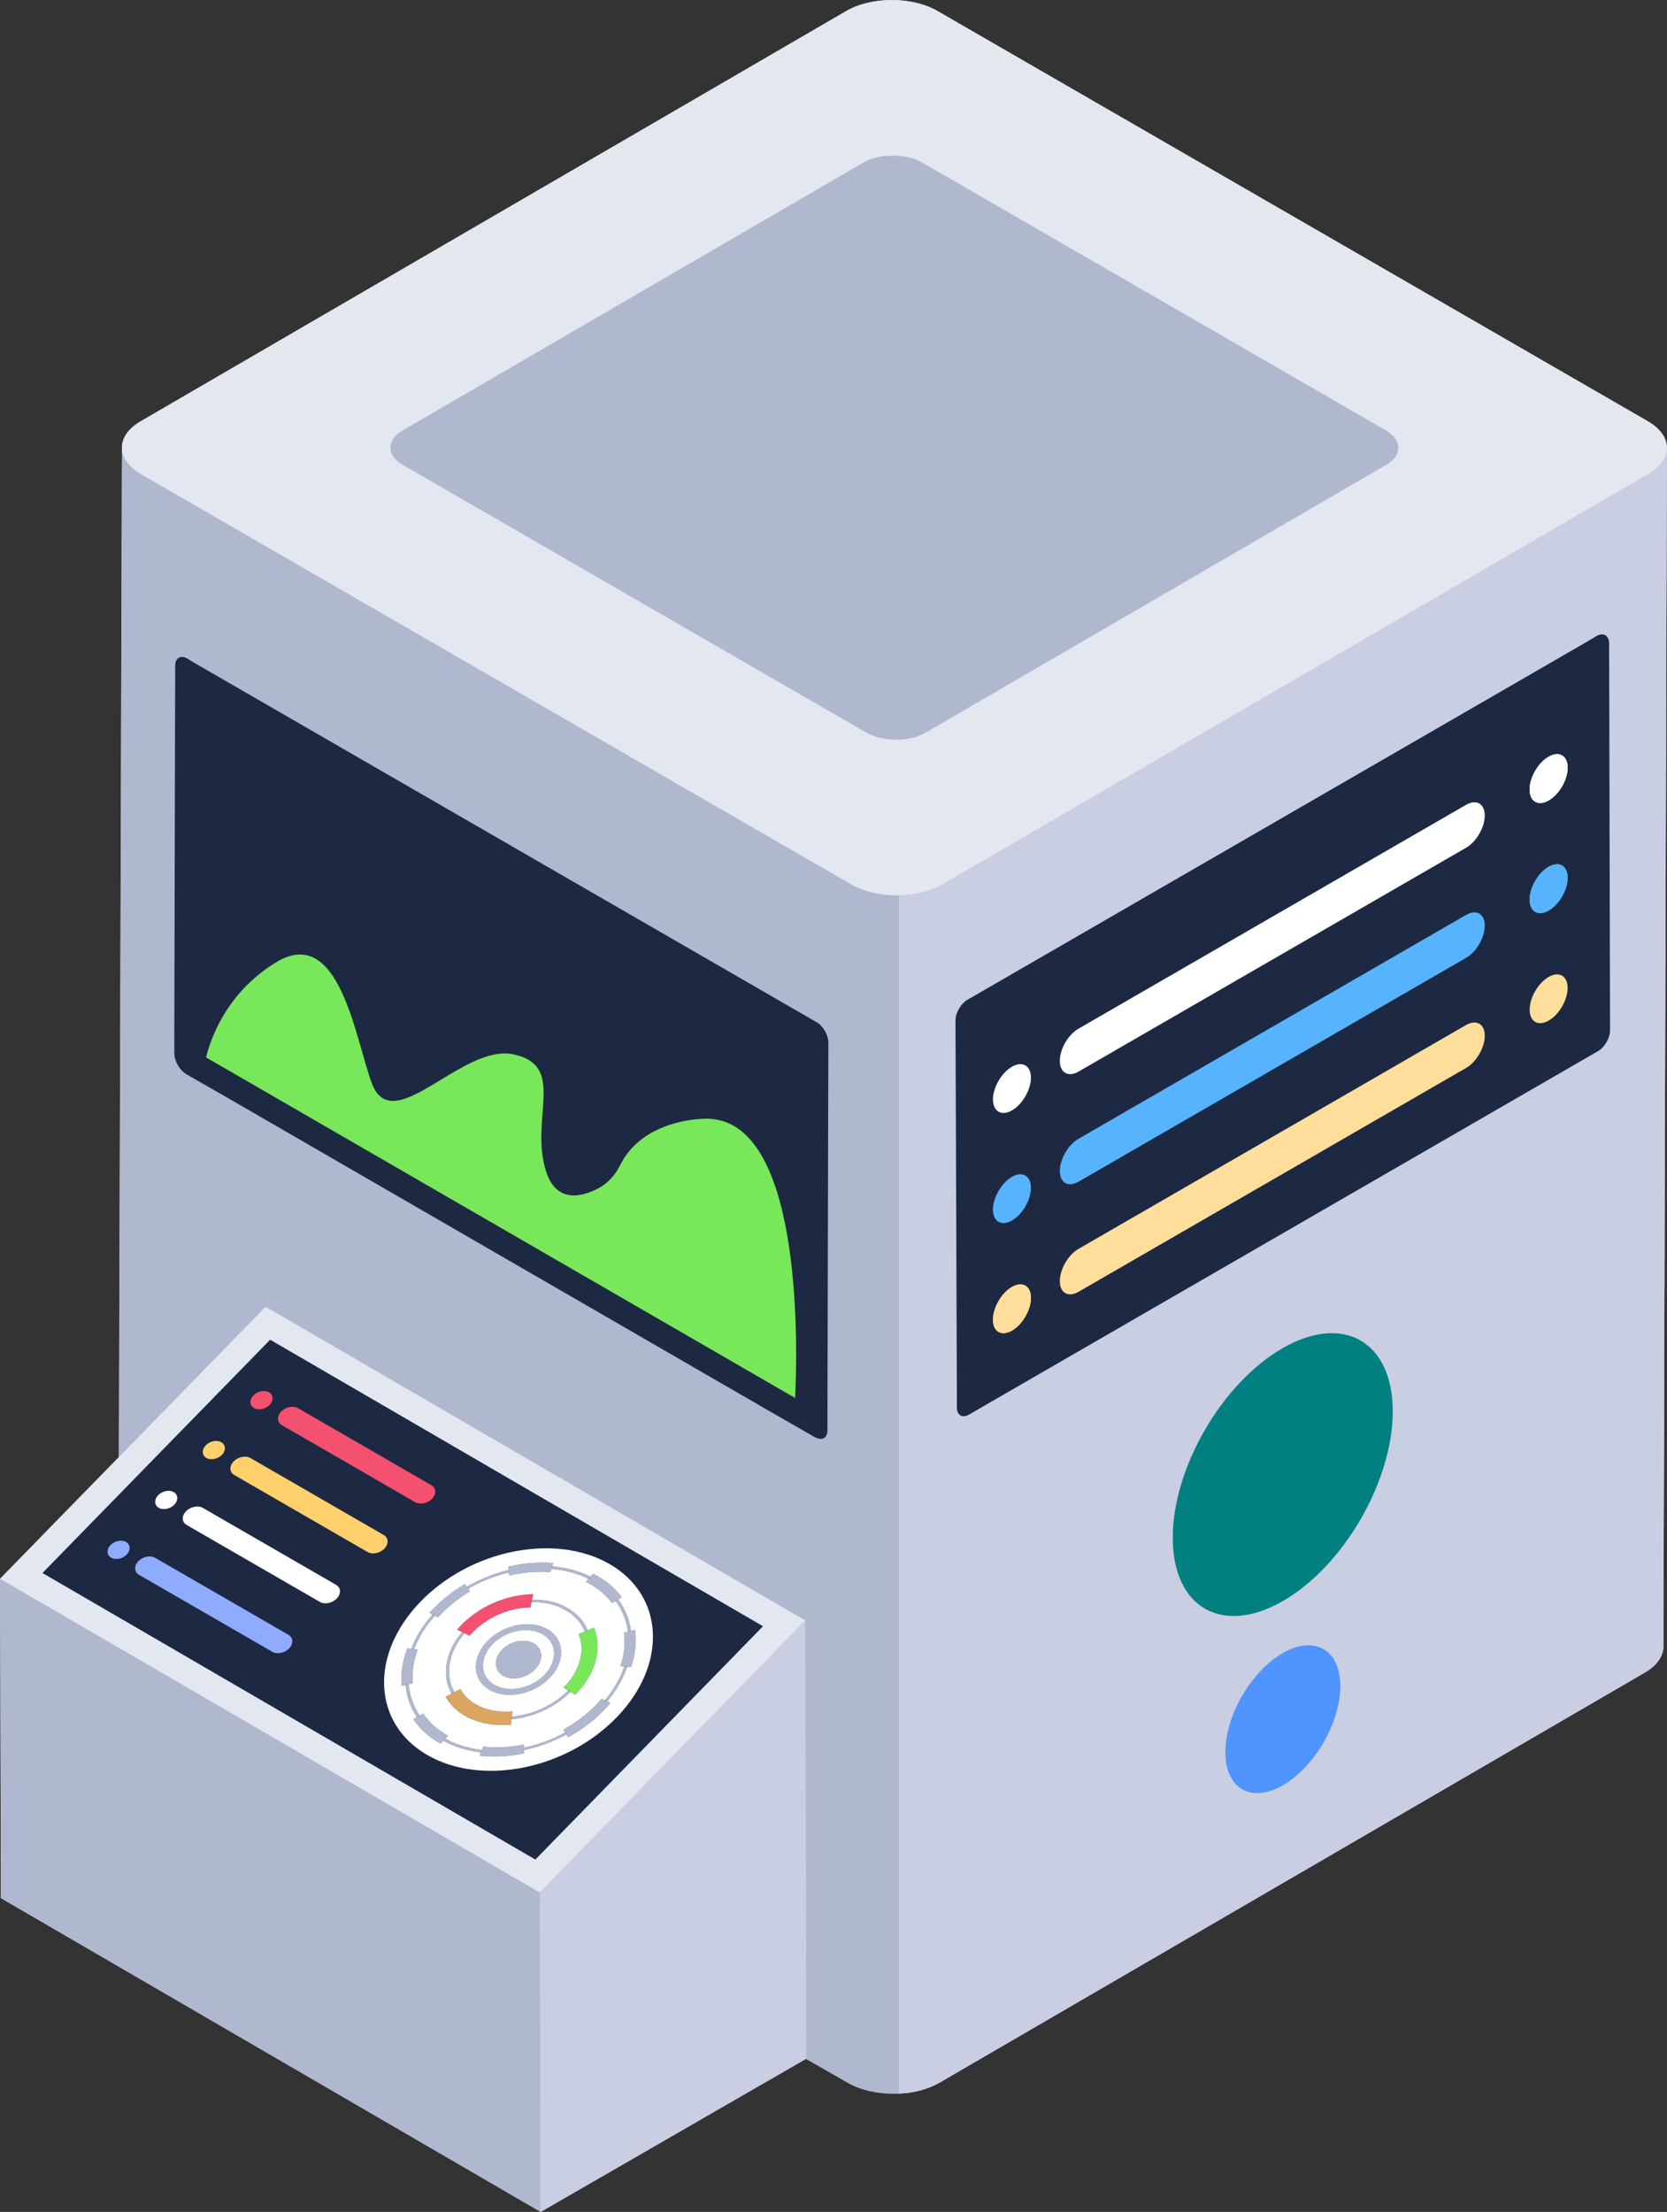 <?xml version="1.0" encoding="UTF-8"?>
<svg id="Layer_2" data-name="Layer 2" xmlns="http://www.w3.org/2000/svg" viewBox="0 0 1960.21 2599.93">
  <rect x="0" y="0" width="1960.21" height="2599.93" fill="#333333" stroke="none"/>
  <defs>
    <style>
      .cls-1 {
        fill: #b0b8cf;
      }

      .cls-1, .cls-2, .cls-3, .cls-4, .cls-5, .cls-6, .cls-7, .cls-8, .cls-9, .cls-10, .cls-11, .cls-12, .cls-13, .cls-14, .cls-15 {
        stroke-width: 0px;
      }

      .cls-2 {
        fill: #1d2943;
      }

      .cls-3 {
        fill: #78e75a;
      }

      .cls-4 {
        fill: #c9cee2;
      }

      .cls-16 {
        isolation: isolate;
      }

      .cls-5 {
        fill: #72797f;
      }

      .cls-6 {
        fill: #fff;
      }

      .cls-7 {
        fill: #008080ff;
      }

      .cls-8 {
        fill: #57b3fe;
      }

      .cls-9 {
        fill: #f45170;
      }

      .cls-10 {
        fill: #8fabfe;
      }

      .cls-11 {
        fill: #dba660;
      }

      .cls-12 {
        fill: #ffd06c;
      }

      .cls-13 {
        fill: #5094ff;
      }

      .cls-14 {
        fill: #e3e7f0;
      }

      .cls-15 {
        fill: #ffde9b;
      }
    </style>
  </defs>
  <g id="Layer_1-2" data-name="Layer 1">
    <g id="_16" data-name="16">
      <path class="cls-4" d="M1960.21,526.48l-4.33,1408.82c0,10.83-7.04,22.21-22.21,30.87l-829.26,482.07c-13.63,6.8-28.44,12.46-47.67,12.46v-1.08c-21.53,1.03-43.37-1.92-59.58-11.37l-49.29-28.17-311.99,179.83L1.08,2231.04l-1.08-375.36,139.74-143,3.79-1186.75c0-10.83,7.04-22.21,22.21-30.87L995,13c29.79-17.33,77.45-17.33,107.24,0l835.22,482.06c15.17,8.67,22.75,20.04,22.75,31.42Z"/>
      <g>
        <g>
          <path class="cls-1" d="M1959.99,526.42l-4.01,1408.81c0,11.11-7.25,22.37-22.07,30.86l-829.55,482.05c-29.63,17.28-77.77,17.28-107.4,0l-835.25-482.05c-14.97-8.64-22.37-20.06-22.37-31.32l4.01-1408.81c0,11.41,7.41,22.68,22.38,31.32l835.1,482.21c29.78,17.13,77.77,17.13,107.55,0l829.55-482.21c14.81-8.48,22.07-19.75,22.07-30.86Z"/>
          <path class="cls-4" d="M1937.93,557.28l-829.55,482.21c-14.3,8.22-32.8,12.39-51.46,12.72v1408.55c17.3-.83,34.23-4.9,47.44-12.61l829.55-482.05c14.81-8.49,22.06-19.75,22.06-30.86l4.01-1408.81c0,11.11-7.25,22.38-22.06,30.86Z"/>
          <path class="cls-14" d="M1937.59,495.08c29.75,17.18,30.01,44.99.35,62.23l-829.62,482.12c-29.66,17.23-77.67,17.18-107.43,0L165.75,557.26c-29.75-17.18-29.91-44.94-.25-62.17L995.12,12.97c29.66-17.23,77.58-17.23,107.33-.06l835.14,482.17Z"/>
          <path class="cls-1" d="M1629.68,505.89c19.41,11.21,19.58,29.35.23,40.6l-541.27,314.55c-19.35,11.24-50.68,11.21-70.09,0l-544.87-314.58c-19.41-11.21-19.51-29.32-.17-40.56L1014.79,191.35c19.35-11.24,50.61-11.24,70.02-.04l544.87,314.58Z"/>
          <path class="cls-2" d="M974.06,1225.74l-1.08,438.73v16.79c0,9.21-6.5,12.46-14.63,8.13l-48.21-27.62-642.93-371.57-48.21-27.62c-8.12-4.88-14.08-15.71-14.08-24.92l1.08-455.52c0-8.67,6.5-12.46,14.08-8.13l10.83,6.5,729.06,420.86c8.12,4.33,14.08,15.71,14.08,24.37Z"/>
          <path class="cls-3" d="M934.99,1643.21l-692.72-400.34c4.67-18.68,22.18-75.28,82.87-112.05,74.12-44.35,92.61,90.08,112.05,142.39,24.54,66.03,106.21-47.27,166.9-33.85,61.86,13.42,19.26,73.53,37.35,135.39,11.67,39.69,41.43,32.68,61.86,22.18,12.25-6.42,21.01-16.92,26.84-29.18,26.85-51.36,93.96-52.52,93.96-52.52,117.88-10.5,114.38,256.19,110.88,327.97Z"/>
          <path class="cls-2" d="M1893.23,1211.12c0,9.21-6.5,20.04-14.08,24.37l-739.89,427.36c-7.58,4.33-14.08.54-14.08-8.13v-16.79l-1.63-438.73c0-8.66,6.5-20.04,14.63-24.37l728.51-420.86,10.83-6.5c8.13-4.33,14.08-.54,14.63,8.13l1.08,455.52Z"/>
          <g>
            <g>
              <path class="cls-6" d="M1723.89,946.02c12.1-6.99,21.97-1.39,22.01,12.52.04,13.91-9.76,30.88-21.86,37.87l-455.82,263.17c-12.1,6.99-21.94,1.35-21.98-12.55-.04-13.76,9.6-30.76,21.84-37.83l455.82-263.17Z"/>
              <path class="cls-6" d="M1820.98,889.54c12.3-7.1,22.33-1.4,22.37,12.73.04,14.15-9.93,31.4-22.23,38.5-12.34,7.12-22.36,1.42-22.4-12.74-.04-14.13,9.91-31.37,22.25-38.49Z"/>
            </g>
            <g>
              <path class="cls-8" d="M1723.89,1075.44c12.1-6.99,21.97-1.39,22.01,12.52.04,13.91-9.76,30.88-21.86,37.87l-455.82,263.17c-12.1,6.99-21.94,1.35-21.98-12.55-.04-13.76,9.6-30.76,21.84-37.83l455.82-263.17Z"/>
              <path class="cls-8" d="M1820.98,1018.96c12.3-7.1,22.33-1.4,22.37,12.73.04,14.15-9.93,31.4-22.23,38.5-12.34,7.12-22.36,1.42-22.4-12.74-.04-14.13,9.91-31.37,22.25-38.49Z"/>
            </g>
            <g>
              <path class="cls-15" d="M1723.89,1204.86c12.1-6.99,21.97-1.39,22.01,12.52.04,13.91-9.76,30.88-21.86,37.87l-455.82,263.17c-12.1,6.99-21.94,1.35-21.98-12.55-.04-13.76,9.6-30.76,21.84-37.83l455.82-263.17Z"/>
              <path class="cls-15" d="M1189.9,1512.74c12.3-7.1,22.33-1.4,22.37,12.73.04,14.15-9.93,31.4-22.23,38.5-12.34,7.12-22.36,1.42-22.4-12.74-.04-14.13,9.91-31.37,22.25-38.49Z"/>
              <path class="cls-6" d="M1189.9,1253.9c12.3-7.1,22.33-1.4,22.37,12.73.04,14.15-9.93,31.4-22.23,38.5-12.34,7.12-22.36,1.42-22.4-12.74-.04-14.13,9.91-31.37,22.25-38.49Z"/>
              <path class="cls-8" d="M1189.9,1383.32c12.3-7.1,22.33-1.4,22.37,12.73.04,14.15-9.93,31.4-22.23,38.5-12.34,7.12-22.36,1.42-22.4-12.74-.04-14.13,9.91-31.37,22.25-38.49Z"/>
              <path class="cls-15" d="M1189.9,1512.74c12.3-7.1,22.33-1.4,22.37,12.73.04,14.15-9.93,31.4-22.23,38.5-12.34,7.12-22.36,1.42-22.4-12.74-.04-14.13,9.91-31.37,22.25-38.49Z"/>
              <path class="cls-6" d="M1820.98,889.54c12.3-7.1,22.33-1.4,22.37,12.73.04,14.15-9.93,31.4-22.23,38.5-12.34,7.12-22.36,1.42-22.4-12.74-.04-14.13,9.91-31.37,22.25-38.49Z"/>
              <path class="cls-8" d="M1820.98,1018.96c12.3-7.1,22.33-1.4,22.37,12.73.04,14.15-9.93,31.4-22.23,38.5-12.34,7.12-22.36,1.42-22.4-12.74-.04-14.13,9.91-31.37,22.25-38.49Z"/>
              <path class="cls-6" d="M1820.98,889.54c12.3-7.1,22.33-1.4,22.37,12.73.04,14.15-9.93,31.4-22.23,38.5-12.34,7.12-22.36,1.42-22.4-12.74-.04-14.13,9.91-31.37,22.25-38.49Z"/>
              <path class="cls-8" d="M1820.98,1018.96c12.3-7.1,22.33-1.4,22.37,12.73.04,14.15-9.93,31.4-22.23,38.5-12.34,7.12-22.36,1.42-22.4-12.74-.04-14.13,9.91-31.37,22.25-38.49Z"/>
              <path class="cls-15" d="M1820.98,1148.38c12.3-7.1,22.33-1.4,22.37,12.73.04,14.15-9.93,31.4-22.23,38.5-12.34,7.12-22.36,1.42-22.4-12.74-.04-14.13,9.91-31.37,22.25-38.49Z"/>
            </g>
          </g>
          <g>
            <g class="cls-16">
              <polygon class="cls-1" points="635.67 2599.93 1.07 2231.14 .2 1855.73 634.8 2224.52 635.67 2599.93"/>
              <g>
                <polygon class="cls-14" points="634.8 2224.52 .2 1855.73 312.36 1535.95 946.96 1904.74 634.8 2224.52"/>
                <polygon class="cls-2" points="49.94 1848.94 317.66 1574.72 897.22 1911.52 629.51 2185.75 49.94 1848.94"/>
              </g>
              <polygon class="cls-4" points="946.96 1904.74 948.23 2419.47 635.67 2599.93 634.8 2224.52 946.96 1904.74"/>
            </g>
            <g>
              <path class="cls-1" d="M737.46,1959.1c-4.68,13.94-12.51,27.83-23.54,40.93l-2.78-1.31c10.74-12.74,18.35-26.27,22.91-39.83l3.41.21Z"/>
              <path class="cls-12" d="M260.2,1695.22c5.3,3.06,5.71,9.62.83,14.73-4.89,5.11-13.17,6.79-18.47,3.73-5.21-3.01-5.54-9.66-.65-14.77,4.89-5.11,13.08-6.7,18.29-3.69Z"/>
              <path class="cls-10" d="M148.26,1812.43c5.3,3.06,5.63,9.71.75,14.82-4.89,5.11-13.09,6.7-18.38,3.64-5.21-3.01-5.62-9.57-.74-14.68,4.89-5.11,13.17-6.79,18.37-3.78Z"/>
              <path class="cls-10" d="M339.22,1921.6c5.66,3.27,6.1,10.38.8,15.93-5.22,5.46-14.19,7.28-19.85,4.01l-156.73-90.49c-5.74-3.32-6.02-10.47-.8-15.93,2.65-2.77,6.22-4.61,9.84-5.34,3.45-.7,7.13-.32,10,1.34l156.73,90.49Z"/>
              <path class="cls-6" d="M204.23,1753.82c5.3,3.06,5.63,9.71.83,14.74-4.89,5.11-13.17,6.79-18.46,3.73-5.21-3.01-5.54-9.65-.66-14.77,4.8-5.03,13.09-6.7,18.29-3.7Z"/>
              <g class="cls-16">
                <path class="cls-12" d="M451.25,1804.31c5.66,3.27,6.1,10.38.8,15.93-5.3,5.55-14.19,7.28-19.85,4.01l-156.73-90.49c-5.74-3.32-6.1-10.38-.8-15.93,2.65-2.77,6.13-4.53,9.76-5.26,3.53-.78,7.21-.41,10.09,1.25l156.73,90.49Z"/>
                <path class="cls-6" d="M395.28,1862.91c5.66,3.27,6.02,10.47.8,15.93-5.3,5.55-14.27,7.36-19.93,4.1l-156.73-90.49c-5.74-3.32-6.02-10.47-.72-16.02,2.57-2.69,6.14-4.53,9.76-5.26,3.54-.79,7.21-.41,10.09,1.25l156.73,90.49Z"/>
                <path class="cls-1" d="M548.9,1865.19c15.49-9.05,32.26-15.72,49.29-19.8l.31,2.83c-16.57,3.97-32.9,10.45-47.97,19.26l-1.63-2.28Z"/>
                <path class="cls-1" d="M518.05,1897.73c-1.08,1.13-2.15,2.25-3.14,3.29l-3.55-1.85-2.69-1.41-3.61-1.89c1.07-1.27,2.23-2.48,3.39-3.69,11.01-11.53,23.93-21.7,38.23-30.11l2.22,3.12,1.63,2.28,2.16,3.04c-12.95,7.59-24.69,16.81-34.63,27.22Z"/>
                <path class="cls-1" d="M649.22,1841.16l-1.05,2.93-1.37,3.83c-15.57-1.19-31.72.11-47.91,3.94l-.4-3.65-.31-2.83-.42-3.86c18-4.27,35.71-5.74,52.86-4.31l-1.41,3.94Z"/>
                <path class="cls-1" d="M508.67,1897.76l2.69,1.41c-11.25,12.54-19.43,25.91-24.56,39.38l-3.38-.33c5.28-13.84,13.69-27.57,25.25-40.45Z"/>
                <path class="cls-1" d="M649.22,1841.16c16.08,1.31,31.44,5.28,45.11,12.1l-2.28,2.58c-13.29-6.63-28.22-10.48-43.88-11.75l1.05-2.93Z"/>
                <path class="cls-9" d="M625.69,1880.17l-.65,2.93-1.41,6.31c-2.26.04-4.52.21-6.78.39-23.34,2.13-45.72,12.88-61.62,29.52-1.08,1.13-2.07,2.17-3.06,3.35l-5.95-2.89-2.75-1.34-6.04-2.93c1.24-1.44,2.56-2.83,3.89-4.21,19.95-20.89,48.04-34.4,77.28-37.02,2.77-.28,5.73-.46,8.52-.46l-1.42,6.37Z"/>
                <path class="cls-1" d="M491.19,1938.98c-5.08,13.34-7.11,26.69-5.94,39.61l-4.68,1.07-3.56.82-4.77,1.09c-1.24-14.3,1.06-29.11,6.6-43.8l4.58.45,3.38.33,4.39.43Z"/>
                <path class="cls-1" d="M697.37,1849.81c1.88.95,3.85,1.95,5.73,3.04,11.31,6.53,20.7,14.78,27.99,24.5l-4.2,2.52-3.13,1.88-4.09,2.46c-6.54-8.75-15.1-16.12-25.43-22.08-1.71-.98-3.41-1.97-5.2-2.87l3.01-3.42,2.28-2.58,3.04-3.45Z"/>
                <path class="cls-1" d="M625.69,1880.17c15.14-.24,29.67,2.95,41.81,9.96,11.36,6.56,19.23,15.65,23.55,26.09l-3.39,1.42c-4.14-10-11.68-18.71-22.56-25-11.63-6.72-25.56-9.78-40.07-9.55l.65-2.93Z"/>
                <path class="cls-1" d="M546.22,1919.77c-19.38,22.63-23.2,49.28-11.92,69.28l-3.26,1.67c-11.77-20.87-7.8-48.67,12.42-72.29l2.75,1.34Z"/>
                <path class="cls-1" d="M477.01,1980.47l3.56-.82c1.12,13.28,5.42,25.85,12.85,36.91l-3.19,1.83c-7.66-11.37-12.08-24.28-13.23-37.92Z"/>
                <path class="cls-1" d="M643.74,1915.01c20.38,11.76,21.58,37.34,2.86,56.93-18.79,19.68-50.55,26.09-70.92,14.33-20.29-11.71-21.66-37.25-2.86-56.93,18.71-19.59,50.64-26.05,70.92-14.33ZM581.31,1980.38c16.97,9.79,43.46,4.51,59.19-11.96,15.65-16.39,14.58-37.72-2.39-47.51-16.97-9.8-43.54-4.43-59.19,11.96-15.73,16.47-14.58,37.72,2.39,47.51"/>
                <path class="cls-5" d="M624.53,1935.12c8.89,5.13,9.36,16.3,1.25,24.8-8.2,8.58-22,11.37-30.89,6.24-8.8-5.08-9.44-16.21-1.25-24.79,8.12-8.5,22.09-11.32,30.89-6.24Z"/>
                <path class="cls-1" d="M723.76,1881.75l3.13-1.88c8.24,11.04,13.26,23.69,15.05,37.15l-3.52.88c-1.74-13.09-6.64-25.4-14.65-36.15Z"/>
                <path class="cls-6" d="M638.11,1920.91c16.97,9.79,18.04,31.13,2.39,47.51-15.73,16.47-42.22,21.75-59.19,11.96-16.97-9.8-18.12-31.04-2.39-47.51,15.65-16.39,42.22-21.76,59.19-11.96ZM591.66,1969.54c10.77,6.22,27.68,2.8,37.62-7.6,9.94-10.4,9.17-23.89-1.6-30.11-10.77-6.22-27.51-2.84-37.45,7.57-9.93,10.4-9.34,23.92,1.43,30.14"/>
                <path class="cls-1" d="M523.65,2043.62l-2.35,2.54-3.1,3.35-1.97-1c-12.57-7.26-22.71-16.61-30.24-27.68l4.26-2.44,3.19-1.83,4.24-2.43c6.78,10.1,16.01,18.52,27.41,25.11l1.71.98-3.14,3.4Z"/>
                <path class="cls-1" d="M737.46,1959.1l-3.41-.21-4.54-.28c4.46-13.42,5.89-26.73,4.2-39.54l4.7-1.18,3.52-.88,4.77-1.2c1.84,14.11.32,28.83-4.69,43.56l-4.56-.28Z"/>
                <path class="cls-3" d="M702.28,1942.22c-1.95,16.76-10.26,33.35-24.17,47.91l-1.91,1.86-5.46-3.37-2.54-1.57-5.58-3.44,1.58-1.51c11.01-11.53,17.67-24.77,19.17-38.16,1.07-8.26-.02-16.02-3-23.25l7.29-3.05,3.39-1.42,7.42-3.11c3.68,8.98,5.04,18.78,3.82,29.1Z"/>
                <polygon class="cls-1" points="669.2 1991.58 673.72 1994.73 672.8 1995.54 668.37 1992.31 669.2 1991.58"/>
                <path class="cls-11" d="M601.92,2017.84l-.34,2.91-.75,6.4c-20.39,1.81-39.13-1.75-54.12-10.4-9.78-5.65-17.67-13.43-22.74-22.41l7.08-3.62,3.26-1.67,7.08-3.62c4.11,7.22,10.35,13.37,18.16,17.88,11.94,6.89,26.81,9.69,43.12,8.22l-.74,6.31Z"/>
                <polygon class="cls-1" points="663.43 1996.46 667.45 2000.12 666.53 2000.8 662.43 1997.22 663.43 1996.46"/>
                <path class="cls-1" d="M523.65,2043.62c12.94,7.12,27.59,11.47,43.03,13.24l-1.15,2.91c-15.88-1.81-30.94-6.29-44.23-13.6l2.35-2.54Z"/>
                <path class="cls-1" d="M616.08,2054.27l.17,2.83.22,3.83c-17.94,3.77-35.67,4.69-52.5,2.77l1.56-3.94,1.15-2.91,1.54-3.88c15.34,1.73,31.42.93,47.64-2.49l.22,3.78Z"/>
                <path class="cls-1" d="M616.08,2054.27c16.66-3.49,33.17-9.53,48.53-17.92l1.51,2.34c-15.78,8.63-32.74,14.84-49.87,18.42l-.17-2.83Z"/>
                <path class="cls-6" d="M716.85,1838.46c64.18,37.06,68.3,117.31,9.1,179.3-59.2,61.98-159.28,82.2-223.46,45.15-64.18-37.06-68.13-117.34-8.94-179.33,59.2-61.99,159.12-82.17,223.3-45.12ZM666.12,2038.68l2.04,3.13c19.13-10.51,35.92-24.11,49.41-40.07l-3.64-1.72c11.03-13.1,18.86-26.99,23.54-40.93l4.56.28c5.01-14.72,6.54-29.44,4.69-43.56l-4.77,1.2c-1.78-13.45-6.81-26.1-15.05-37.15l4.2-2.52c-7.29-9.72-16.68-17.97-27.99-24.5-1.88-1.09-3.85-2.09-5.73-3.04l-3.04,3.45c-13.67-6.83-29.02-10.79-45.11-12.1l1.41-3.94c-17.16-1.43-34.86.05-52.86,4.31l.42,3.86c-17.03,4.08-33.8,10.75-49.29,19.8l-2.22-3.12c-14.31,8.42-27.22,18.58-38.23,30.11-1.16,1.21-2.32,2.43-3.39,3.69l3.61,1.89c-11.56,12.88-19.96,26.61-25.25,40.45l-4.58-.45c-5.54,14.69-7.84,29.5-6.6,43.8l4.77-1.09c1.15,13.64,5.57,26.55,13.23,37.92l-4.26,2.44c7.53,11.07,17.67,20.43,30.24,27.68l1.97,1,3.1-3.35c13.3,7.32,28.36,11.79,44.23,13.6l-1.56,3.94c16.83,1.92,34.56.99,52.5-2.77l-.22-3.83c17.13-3.58,34.09-9.79,49.87-18.42"/>
                <path class="cls-1" d="M627.67,1931.83c10.77,6.22,11.54,19.71,1.6,30.11-9.93,10.4-26.85,13.82-37.62,7.6-10.77-6.22-11.36-19.74-1.43-30.14,9.94-10.4,26.67-13.79,37.45-7.57Z"/>
                <path class="cls-6" d="M729.51,1958.62l4.54.28c-4.56,13.56-12.17,27.08-22.91,39.83l-3.75-1.77c-11.2,13.45-26.45,26.17-44.8,36.27l2.03,3.13c-15.35,8.4-31.86,14.44-48.53,17.92l-.22-3.78c-16.21,3.42-32.3,4.22-47.64,2.49l-1.54,3.88c-15.45-1.77-30.1-6.12-43.03-13.24l3.14-3.4-1.71-.98c-11.4-6.58-20.63-15-27.41-25.11l-4.24,2.43c-7.44-11.06-11.74-23.64-12.85-36.91l4.68-1.07c-1.17-12.92.86-26.27,5.94-39.61l-4.39-.43c5.13-13.47,13.31-26.84,24.56-39.38l3.55,1.85c.99-1.04,2.07-2.17,3.14-3.29,9.94-10.4,21.67-19.63,34.63-27.22l-2.16-3.04c15.07-8.8,31.4-15.29,47.97-19.26l.4,3.65c16.19-3.83,32.34-5.13,47.91-3.94l1.37-3.83c15.65,1.27,30.59,5.12,43.88,11.75l-3.01,3.42c1.79.9,3.49,1.88,5.2,2.87,10.32,5.96,18.88,13.33,25.43,22.08l4.09-2.46c8.02,10.75,12.91,23.06,14.65,36.15l-4.7,1.18c1.69,12.81.27,26.11-4.2,39.54ZM676.19,1991.99l1.91-1.86c13.91-14.57,22.23-31.15,24.17-47.91,1.22-10.32-.14-20.12-3.82-29.1l-7.42,3.11c-4.32-10.44-12.19-19.53-23.55-26.09-12.14-7.01-26.68-10.2-41.81-9.96l1.42-6.37c-2.79,0-5.74.18-8.52.46-29.24,2.62-57.32,16.13-77.28,37.02-1.33,1.39-2.65,2.78-3.89,4.21l6.04,2.93c-20.22,23.61-24.2,51.41-12.42,72.29l-7.08,3.62c5.07,8.98,12.96,16.76,22.74,22.41,14.99,8.65,33.73,12.21,54.12,10.4l.75-6.4c24.88-2.32,50.52-13.55,69.16-32.14l5.46,3.37"/>
                <path class="cls-1" d="M668.19,1987.05l2.54,1.57c-18.63,18.59-44.28,29.82-69.16,32.14l.34-2.91c23.84-2.22,48.42-12.98,66.27-30.79Z"/>
                <path class="cls-1" d="M717.56,2001.75c-13.49,15.95-30.27,29.56-49.41,40.07l-2.04-3.13-1.51-2.34-2.03-3.13c18.37-10.1,33.6-22.82,44.8-36.27l3.75,1.77,2.78,1.31,3.64,1.72Z"/>
              </g>
              <path class="cls-6" d="M664.19,1982.1l-1.58,1.51,5.58,3.44c-17.85,17.81-42.43,28.57-66.27,30.79l.74-6.31c-16.31,1.48-31.18-1.33-43.12-8.22-7.81-4.51-14.05-10.66-18.16-17.88l-7.08,3.62c-11.28-20-7.47-46.65,11.92-69.28l5.95,2.89c.99-1.18,1.98-2.22,3.06-3.35,15.9-16.64,38.28-27.39,61.62-29.52,2.26-.17,4.51-.35,6.78-.39l1.41-6.31c14.5-.23,28.44,2.83,40.07,9.55,10.88,6.28,18.42,14.99,22.56,25l-7.29,3.05c2.98,7.23,4.07,14.99,3,23.25-1.51,13.39-8.16,26.63-19.17,38.16ZM575.68,1986.27c20.38,11.76,52.13,5.35,70.92-14.33,18.71-19.59,17.51-45.17-2.86-56.93-20.29-11.71-52.21-5.26-70.92,14.33-18.79,19.68-17.42,45.22,2.86,56.93"/>
              <path class="cls-9" d="M316.25,1636.53c5.3,3.06,5.63,9.71.75,14.82-4.89,5.11-13.09,6.7-18.38,3.64-5.21-3.01-5.62-9.57-.74-14.68s13.17-6.79,18.37-3.78Z"/>
              <path class="cls-9" d="M507.22,1745.71c5.66,3.27,6.1,10.38.8,15.93-5.22,5.46-14.19,7.28-19.85,4.01l-156.73-90.49c-5.74-3.32-6.02-10.47-.8-15.93,2.65-2.77,6.22-4.61,9.84-5.34,3.45-.7,7.13-.32,10,1.34l156.73,90.49Z"/>
            </g>
          </g>
        </g>
        <path class="cls-7" d="M1508.03,1584.74c71.28-41.15,129.47-8.13,129.7,73.77.23,82.05-57.58,182.04-128.86,223.19-71.53,41.3-129.59,8.21-129.82-73.84-.23-81.9,57.45-181.82,128.98-223.12Z"/>
        <path class="cls-13" d="M1508.27,1943.14c37.25-21.5,67.65-4.25,67.78,38.55.12,42.88-30.09,95.13-67.34,116.63-37.38,21.58-67.72,4.29-67.84-38.59-.12-42.8,30.02-95.01,67.4-116.59Z"/>
      </g>
    </g>
  </g>
</svg>